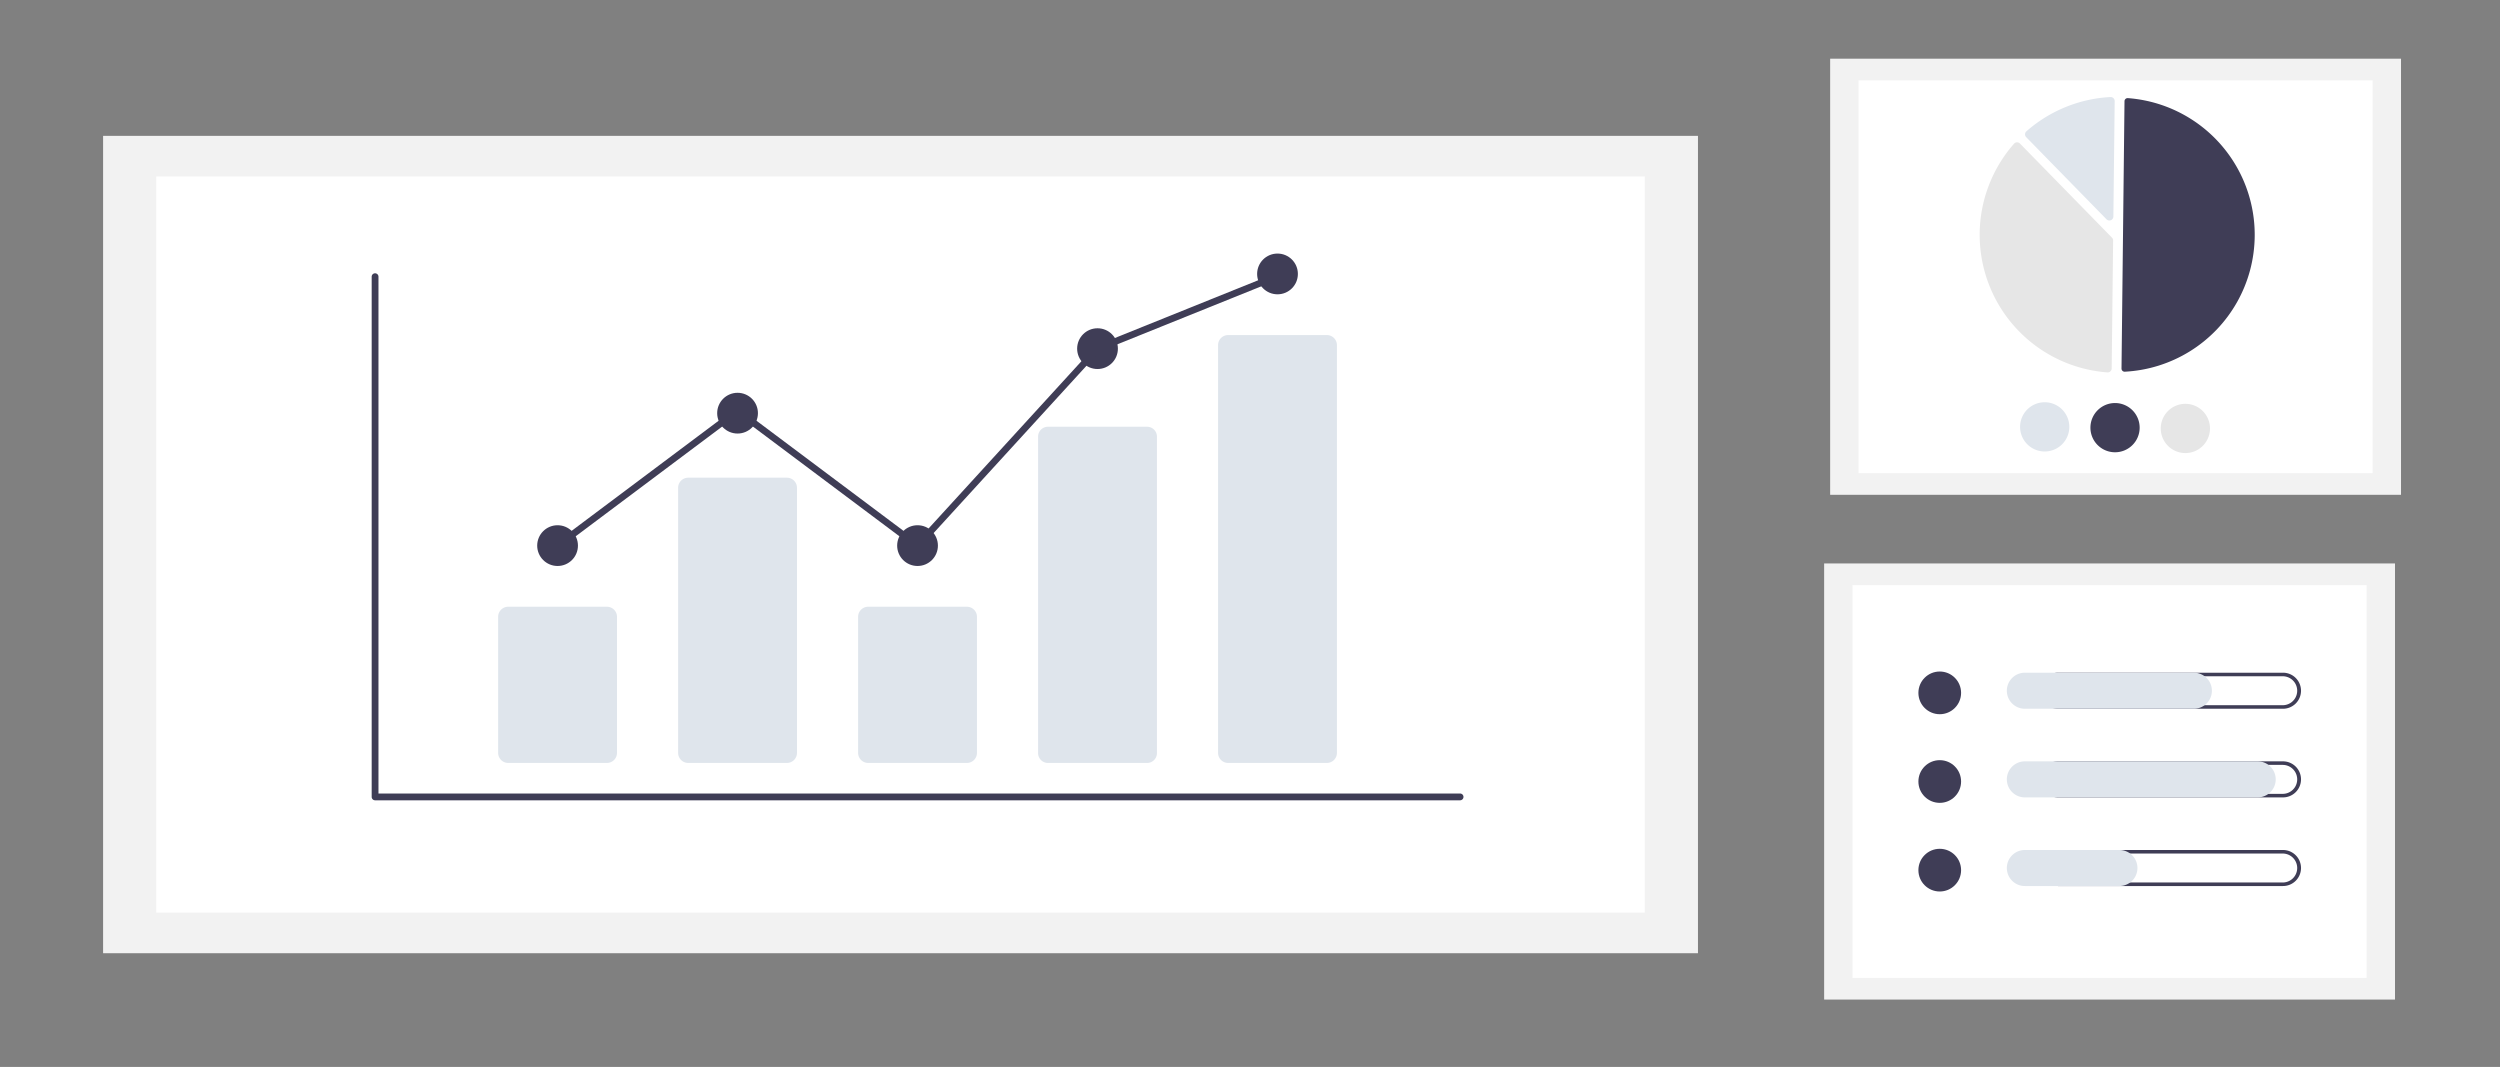 <svg width="635" height="271" xmlns="http://www.w3.org/2000/svg">

 <rect width="100%" height="100%" fill="#808080" stroke="none"/>

 <g>
  <title>Layer 1</title>
  <rect id="svg_21" fill="#f2f2f2" height="110.773" width="144.996" y="14.909" x="464.86"/>
  <rect id="svg_22" fill="#fff" height="99.765" width="130.586" y="20.414" x="472.065"/>
  <path id="svg_23" fill="#3f3d56" d="m539.651,94.414q0.026,0 0.052,-0.001a34.817,34.817 0 0 0 0.779,-69.489a0.794,0.794 0 0 0 -0.601,0.208a0.786,0.786 0 0 0 -0.257,0.576l-0.761,67.902a0.797,0.797 0 0 0 0.788,0.804z"/>
  <path id="svg_24" fill="#e6e6e6" d="m512.346,36.152a1.025,1.025 0 0 1 0.72,0.307l23.376,23.906a1.014,1.014 0 0 1 0.291,0.725l-0.364,32.491a1.011,1.011 0 0 1 -0.33,0.74a1.026,1.026 0 0 1 -0.771,0.268a35.044,35.044 0 0 1 -23.7,-58.091a1.026,1.026 0 0 1 0.741,-0.347q0.019,-0 0.038,-0z"/>
  <path id="svg_25" fill="#dfe5ec" d="m536.116,24.647a1.029,1.029 0 0 1 0.699,0.286a1.011,1.011 0 0 1 0.314,0.748l-0.329,29.316a1.021,1.021 0 0 1 -1.75,0.702l-20.398,-20.861a1.023,1.023 0 0 1 0.055,-1.482a35.118,35.118 0 0 1 21.346,-8.708c0.021,-0.001 0.042,-0.001 0.063,-0.001z"/>
  <path id="svg_26" fill="#dfe5ec" d="m525.607,108.495a6.253,6.253 0 1 1 -6.183,-6.323a6.261,6.261 0 0 1 6.183,6.323z"/>
  <path id="svg_27" fill="#3f3d56" d="m543.473,108.695a6.253,6.253 0 1 1 -6.183,-6.323a6.261,6.261 0 0 1 6.183,6.323z"/>
  <path id="svg_28" fill="#e6e6e6" d="m561.339,108.896a6.253,6.253 0 1 1 -6.183,-6.323a6.261,6.261 0 0 1 6.183,6.323z"/>
  <rect id="svg_29" fill="#f2f2f2" height="110.773" width="144.996" y="143.116" x="463.333"/>
  <rect id="svg_30" fill="#fff" height="99.765" width="130.586" y="148.621" x="470.538"/>
  <circle id="svg_31" fill="#3f3d56" r="5.422" cy="175.988" cx="492.695"/>
  <path id="svg_32" fill="#3f3d56" d="m579.812,171.769a3.677,3.677 0 1 1 0,7.354l-57.026,0a3.677,3.677 0 1 1 0,-7.354l57.026,0m0,-0.901l-57.026,0a4.578,4.578 0 1 0 0,9.155l57.026,0a4.578,4.578 0 1 0 0,-9.155z"/>
  <path id="svg_33" fill="#dfe5ec" d="m557.311,180.024l-42.928,0a4.578,4.578 0 1 1 0,-9.155l42.928,0a4.578,4.578 0 0 1 0,9.155z"/>
  <circle id="svg_34" fill="#3f3d56" r="5.422" cy="198.503" cx="492.695"/>
  <path id="svg_35" fill="#3f3d56" d="m579.812,194.284a3.677,3.677 0 1 1 0,7.354l-57.026,0a3.677,3.677 0 1 1 0,-7.354l57.026,0m0,-0.901l-57.026,0a4.578,4.578 0 1 0 0,9.155l57.026,0a4.578,4.578 0 1 0 0,-9.155z"/>
  <path id="svg_36" fill="#dfe5ec" d="m573.522,202.539l-59.139,0a4.578,4.578 0 1 1 0,-9.155l59.139,0a4.578,4.578 0 0 1 0,9.155z"/>
  <circle id="svg_37" fill="#3f3d56" r="5.422" cy="221.018" cx="492.695"/>
  <path id="svg_38" fill="#3f3d56" d="m579.812,216.799a3.677,3.677 0 1 1 0,7.354l-57.026,0a3.677,3.677 0 1 1 0,-7.354l57.026,0m0,-0.901l-57.026,0a4.578,4.578 0 1 0 0,9.155l57.026,0a4.578,4.578 0 1 0 0,-9.155z"/>
  <path id="svg_39" fill="#dfe5ec" d="m538.399,225.053l-24.016,0a4.578,4.578 0 1 1 0,-9.155l24.016,0a4.578,4.578 0 0 1 0,9.155z"/>
  <rect id="svg_40" fill="#f2f2f2" height="207.61" width="405.093" y="34.508" x="26.188"/>
  <rect id="svg_41" fill="#fff" height="186.978" width="378.087" y="44.824" x="39.692"/>
  <path id="svg_42" fill="#3f3d56" d="m370.888,203.277l-275.618,0a0.863,0.863 0 0 1 -0.863,-0.863l0,-132.104a0.863,0.863 0 1 1 1.725,0l0,131.241l274.756,0a0.863,0.863 0 0 1 0,1.725z"/>
  <path id="svg_43" fill="#dfe5ec" d="m154.157,193.789l-25.069,0a2.563,2.563 0 0 1 -2.561,-2.56l0,-34.557a2.563,2.563 0 0 1 2.561,-2.56l25.069,0a2.563,2.563 0 0 1 2.561,2.56l0,34.557a2.563,2.563 0 0 1 -2.561,2.56z"/>
  <path id="svg_44" fill="#dfe5ec" d="m199.873,193.789l-25.069,0a2.563,2.563 0 0 1 -2.561,-2.56l0,-67.334a2.563,2.563 0 0 1 2.561,-2.56l25.069,0a2.563,2.563 0 0 1 2.561,2.56l0,67.334a2.563,2.563 0 0 1 -2.561,2.56z"/>
  <path id="svg_45" fill="#dfe5ec" d="m245.589,193.789l-25.069,0a2.563,2.563 0 0 1 -2.561,-2.56l0,-34.557a2.563,2.563 0 0 1 2.561,-2.56l25.069,0a2.563,2.563 0 0 1 2.561,2.56l0,34.557a2.563,2.563 0 0 1 -2.561,2.56z"/>
  <path id="svg_46" fill="#dfe5ec" d="m291.304,193.789l-25.069,0a2.507,2.507 0 0 1 -2.561,-2.444l0,-80.505a2.507,2.507 0 0 1 2.561,-2.444l25.069,0a2.507,2.507 0 0 1 2.561,2.444l0,80.505a2.507,2.507 0 0 1 -2.561,2.444z"/>
  <path id="svg_47" fill="#dfe5ec" d="m337.02,193.789l-25.069,0a2.563,2.563 0 0 1 -2.561,-2.56l0,-103.562a2.563,2.563 0 0 1 2.561,-2.56l25.069,0a2.563,2.563 0 0 1 2.561,2.56l0,103.562a2.563,2.563 0 0 1 -2.561,2.56z"/>
  <circle id="svg_48" fill="#3f3d56" r="5.175" cy="138.585" cx="141.623"/>
  <circle id="svg_49" fill="#3f3d56" r="5.175" cy="104.945" cx="187.339"/>
  <circle id="svg_50" fill="#3f3d56" r="5.175" cy="138.585" cx="233.054"/>
  <circle id="svg_51" fill="#3f3d56" r="5.175" cy="88.556" cx="278.77"/>
  <circle id="svg_52" fill="#3f3d56" r="5.175" cy="69.58" cx="324.486"/>
  <polygon id="svg_53" fill="#3f3d56" points="233.163,139.744 187.339,105.421 142.14,139.275 141.106,137.895 187.339,103.265 232.945,137.425 278.266,87.83 278.447,87.756 324.163,69.337 324.808,70.937 279.274,89.283 233.163,139.744 "/>
  <path id="svg_54" fill="#ccc" d="m941.547,631.439l-381,0a1,1 0 0 1 0,-2l381,0a1,1 0 0 1 0,2z"/>
 </g>
</svg>